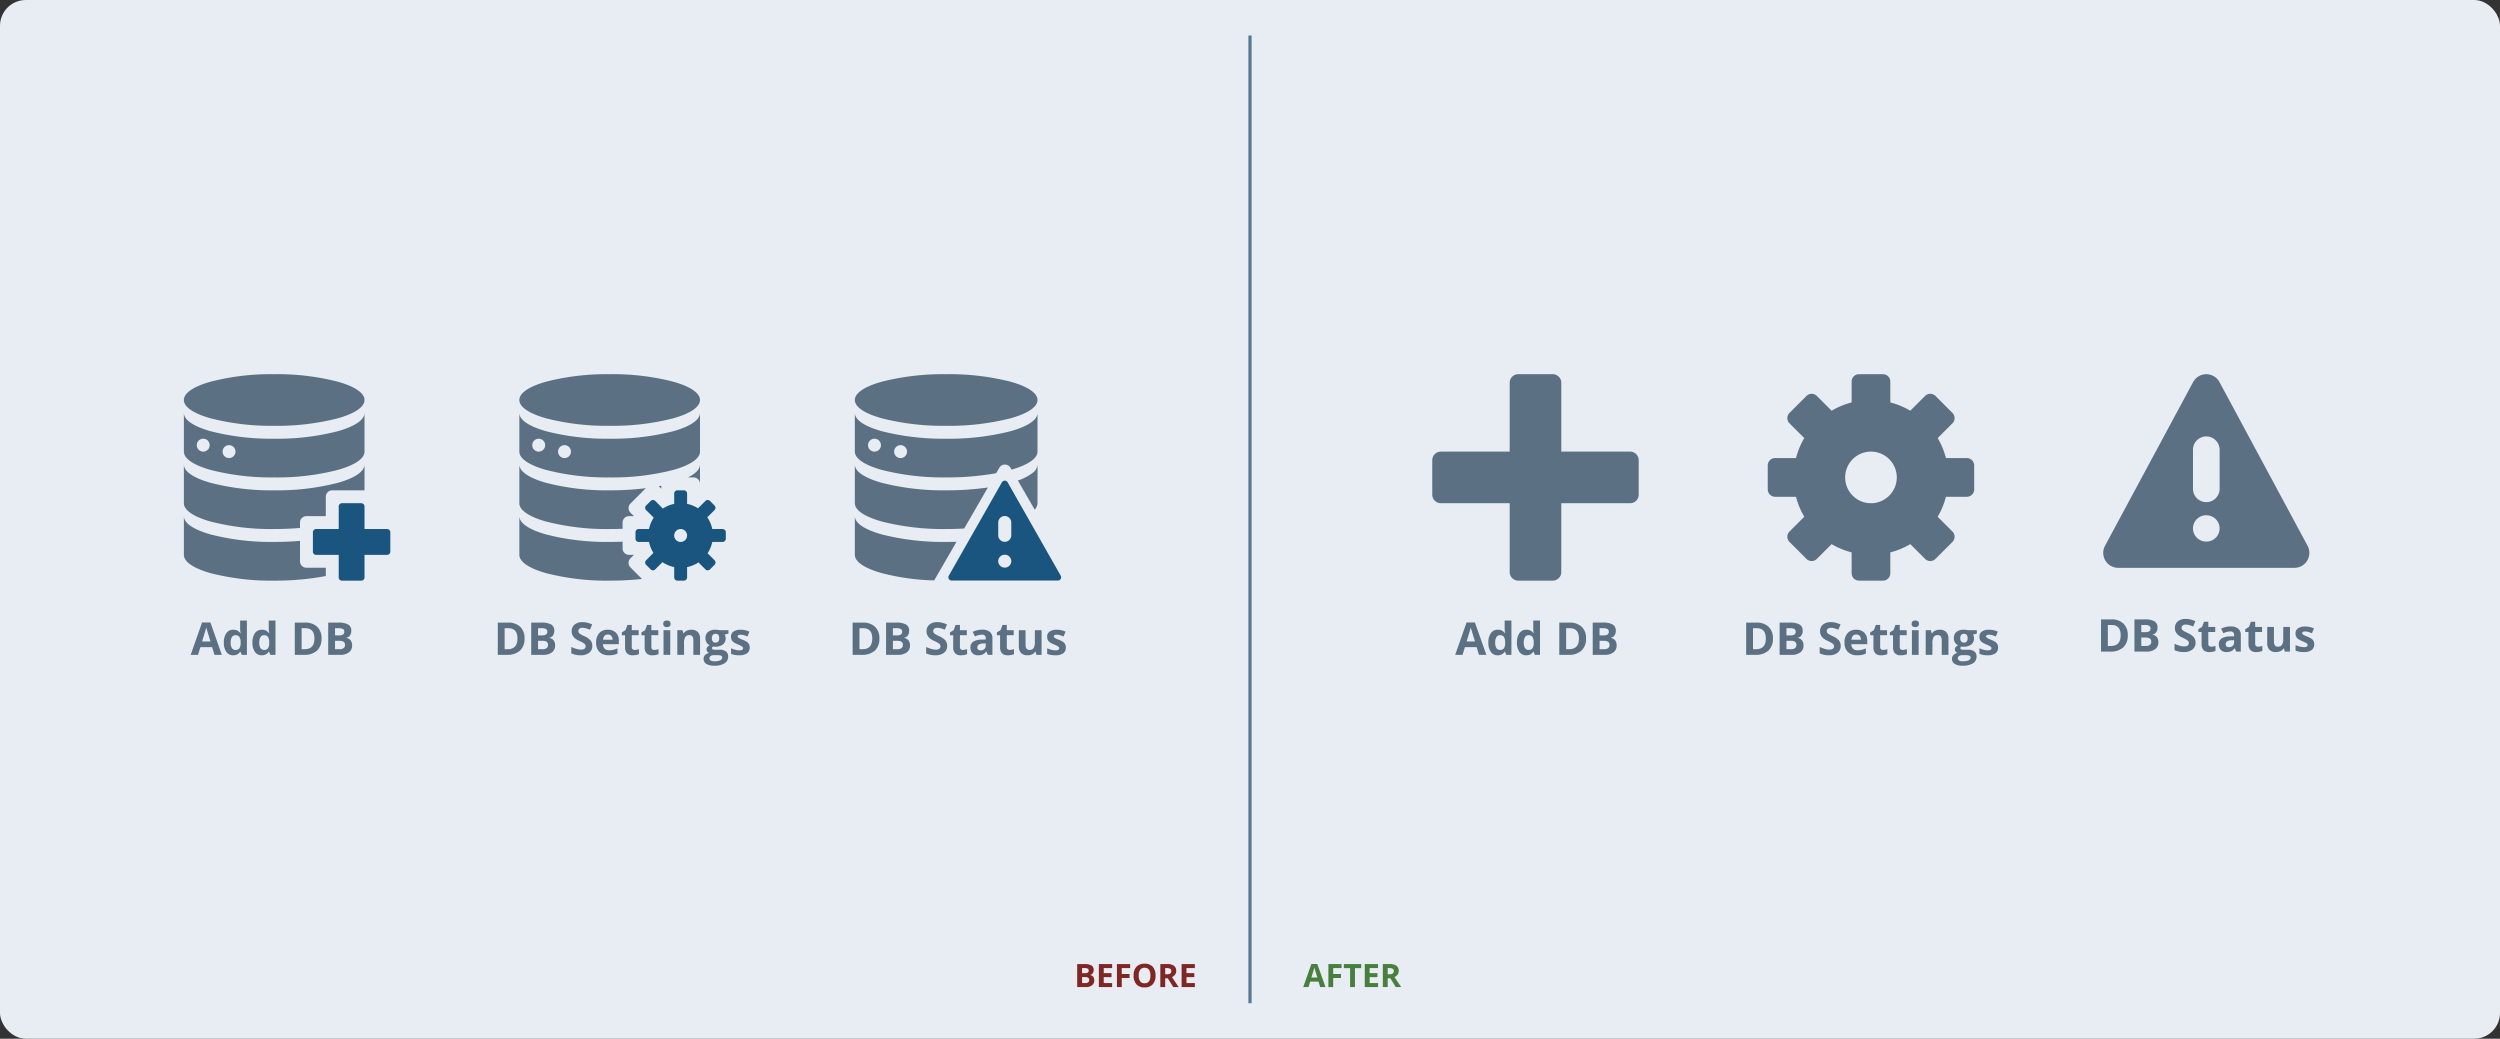<svg xmlns="http://www.w3.org/2000/svg" width="775" height="322" viewBox="0 0 775 322"><rect x="0" y="0" width="775" height="322" fill="#333333" stroke="none"/><g transform="translate(-441 -489)"><rect width="775" height="322" rx="8" transform="translate(441 489)" fill="#e7edf2"/><g transform="translate(145 243)"><rect width="1" height="300" transform="translate(683 257)" fill="#557b92"/><path d="M-37.07-7.139h2.222a4.281,4.281,0,0,1,2.2.432,1.5,1.5,0,0,1,.686,1.375,1.732,1.732,0,0,1-.3,1.05,1.2,1.2,0,0,1-.8.493v.049a1.573,1.573,0,0,1,.979.566,1.843,1.843,0,0,1,.3,1.1,1.818,1.818,0,0,1-.706,1.523A3.052,3.052,0,0,1-34.4,0H-37.07Zm1.514,2.827h.879a1.607,1.607,0,0,0,.891-.19.71.71,0,0,0,.276-.63.63.63,0,0,0-.3-.588,1.93,1.93,0,0,0-.95-.178h-.8Zm0,1.2v1.86h.986a1.463,1.463,0,0,0,.923-.239.883.883,0,0,0,.3-.732q0-.889-1.27-.889ZM-26.24,0h-4.111V-7.139h4.111V-5.9h-2.6v1.567h2.417v1.24h-2.417V-1.25h2.6Zm2.979,0h-1.489V-7.139h4.092V-5.9h-2.6v1.841h2.422v1.235h-2.422Zm10.479-3.579a3.874,3.874,0,0,1-.879,2.725A3.258,3.258,0,0,1-16.182.1,3.258,3.258,0,0,1-18.7-.854a3.889,3.889,0,0,1-.879-2.734A3.836,3.836,0,0,1-18.7-6.311a3.3,3.3,0,0,1,2.527-.94,3.25,3.25,0,0,1,2.517.947A3.884,3.884,0,0,1-12.783-3.579Zm-5.21,0a2.982,2.982,0,0,0,.454,1.8,1.589,1.589,0,0,0,1.357.605q1.812,0,1.812-2.407t-1.8-2.412a1.6,1.6,0,0,0-1.362.608A2.969,2.969,0,0,0-17.993-3.579Zm8.2-.391H-9.3a1.868,1.868,0,0,0,1.06-.239A.854.854,0,0,0-7.9-4.961a.781.781,0,0,0-.349-.723A2.119,2.119,0,0,0-9.331-5.9H-9.79Zm0,1.23V0H-11.3V-7.139h2.08a3.56,3.56,0,0,1,2.153.53A1.891,1.891,0,0,1-6.372-5a1.894,1.894,0,0,1-.347,1.121A2.294,2.294,0,0,1-7.7-3.11Q-6.089-.7-5.6,0H-7.28l-1.7-2.739ZM-.591,0H-4.7V-7.139H-.591V-5.9h-2.6v1.567H-.771v1.24H-3.188V-1.25h2.6Z" transform="translate(667 552)" fill="#7f2725"/><path d="M5.269,0,4.751-1.7h-2.6L1.631,0H0L2.52-7.168H4.37L6.9,0ZM4.39-2.969q-.718-2.31-.808-2.612T3.452-6.06q-.161.625-.923,3.091ZM9.287,0H7.8V-7.139H11.89V-5.9h-2.6v1.841h2.422v1.235H9.287ZM16.04,0H14.526V-5.879H12.588v-1.26h5.391v1.26H16.04Zm7.148,0H19.077V-7.139h4.111V-5.9h-2.6v1.567h2.417v1.24H20.591V-1.25h2.6Zm3-3.97h.488a1.868,1.868,0,0,0,1.06-.239.854.854,0,0,0,.342-.752.781.781,0,0,0-.349-.723A2.119,2.119,0,0,0,26.65-5.9h-.459Zm0,1.23V0H24.678V-7.139h2.08a3.56,3.56,0,0,1,2.153.53A1.891,1.891,0,0,1,29.609-5a1.894,1.894,0,0,1-.347,1.121,2.294,2.294,0,0,1-.981.769Q29.893-.7,30.381,0H28.7L27-2.739Z" transform="translate(700 552)" fill="#487f3f"/><path d="M28,64A75.318,75.318,0,0,1,8.2,61.656C2.912,60.145,0,58.136,0,56V44c0,2.135,2.915,4.143,8.2,5.653A75.318,75.318,0,0,0,28,52c2.728,0,5.419-.111,8-.33V58a2,2,0,0,0,2,2h6v2.567A83.507,83.507,0,0,1,28,64Zm0-16A75.236,75.236,0,0,1,8.2,45.657C2.912,44.146,0,42.137,0,40V28c0,2.135,2.915,4.143,8.2,5.653A75.308,75.308,0,0,0,28,36a75.308,75.308,0,0,0,19.8-2.344C53.087,32.145,56,30.136,56,28v8H46a2,2,0,0,0-2,2v6H38a2,2,0,0,0-2,2v1.671C33.417,47.889,30.725,48,28,48Zm0-16A75.3,75.3,0,0,1,8.2,29.657C2.912,28.146,0,26.137,0,24V12c0,2.136,2.915,4.144,8.2,5.654A75.294,75.294,0,0,0,28,20a75.294,75.294,0,0,0,19.8-2.343C53.087,16.146,56,14.137,56,12V24c0,2.137-2.912,4.145-8.2,5.656A75.3,75.3,0,0,1,28,32ZM14,22a2,2,0,1,0,2,2A2,2,0,0,0,14,22ZM6,20a2,2,0,1,0,2,2A2,2,0,0,0,6,20Zm22-4A75.269,75.269,0,0,1,8.2,13.657C2.912,12.146,0,10.137,0,8S2.912,3.855,8.2,2.344A75.269,75.269,0,0,1,28,0,75.269,75.269,0,0,1,47.8,2.344C53.087,3.855,56,5.864,56,8s-2.912,4.145-8.2,5.656A75.269,75.269,0,0,1,28,16Z" transform="translate(353 362)" fill="#5b7183"/><path d="M9,24a1,1,0,0,1-1-1V16H1a1,1,0,0,1-1-1V9A1,1,0,0,1,1,8H8V1A1,1,0,0,1,9,0h6a1,1,0,0,1,1,1V8h7a1,1,0,0,1,1,1v6a1,1,0,0,1-1,1H16v7a1,1,0,0,1-1,1Z" transform="translate(393 402)" fill="#19557f"/><path d="M-18.016,0l-.725-2.379h-3.644L-23.109,0h-2.283l3.527-10.035h2.591L-15.733,0Zm-1.23-4.156q-1-3.233-1.131-3.657t-.181-.67q-.226.875-1.292,4.327ZM-12.219.137A2.482,2.482,0,0,1-14.335-.909a4.808,4.808,0,0,1-.769-2.9,4.813,4.813,0,0,1,.783-2.929,2.542,2.542,0,0,1,2.157-1.049,2.493,2.493,0,0,1,2.2,1.121H-9.9a8.524,8.524,0,0,1-.157-1.524v-2.447H-7.96V0h-1.6l-.4-.991h-.089A2.386,2.386,0,0,1-12.219.137Zm.731-1.661a1.413,1.413,0,0,0,1.172-.465,2.7,2.7,0,0,0,.407-1.579v-.226a3.125,3.125,0,0,0-.379-1.764,1.409,1.409,0,0,0-1.234-.533,1.224,1.224,0,0,0-1.083.591,3.155,3.155,0,0,0-.386,1.719,2.99,2.99,0,0,0,.39,1.692A1.273,1.273,0,0,0-11.488-1.524ZM-3.36.137A2.482,2.482,0,0,1-5.476-.909a4.808,4.808,0,0,1-.769-2.9,4.813,4.813,0,0,1,.783-2.929A2.542,2.542,0,0,1-3.305-7.786,2.493,2.493,0,0,1-1.1-6.665h.068a8.524,8.524,0,0,1-.157-1.524v-2.447H.9V0H-.7l-.4-.991h-.089A2.386,2.386,0,0,1-3.36.137Zm.731-1.661a1.413,1.413,0,0,0,1.172-.465,2.7,2.7,0,0,0,.407-1.579v-.226a3.125,3.125,0,0,0-.379-1.764,1.409,1.409,0,0,0-1.234-.533A1.224,1.224,0,0,0-3.746-5.5,3.155,3.155,0,0,0-4.132-3.78a2.99,2.99,0,0,0,.39,1.692A1.273,1.273,0,0,0-2.628-1.524Zm17.8-3.568a4.922,4.922,0,0,1-1.4,3.78A5.729,5.729,0,0,1,9.71,0H6.88V-9.994h3.138a5.284,5.284,0,0,1,3.8,1.292A4.752,4.752,0,0,1,15.172-5.093Zm-2.2.055q0-3.22-2.844-3.22H9V-1.75h.909Q12.971-1.75,12.971-5.038Zm4.272-4.956h3.11a5.994,5.994,0,0,1,3.086.6,2.106,2.106,0,0,1,.96,1.924A2.425,2.425,0,0,1,23.98-6a1.679,1.679,0,0,1-1.118.69v.068a2.2,2.2,0,0,1,1.371.793,2.58,2.58,0,0,1,.42,1.545,2.546,2.546,0,0,1-.988,2.133A4.272,4.272,0,0,1,20.983,0H17.244Zm2.119,3.958h1.23A2.25,2.25,0,0,0,21.841-6.3a.994.994,0,0,0,.386-.882.882.882,0,0,0-.42-.824,2.7,2.7,0,0,0-1.33-.25H19.363Zm0,1.682v2.6h1.381a2.048,2.048,0,0,0,1.292-.335,1.236,1.236,0,0,0,.417-1.025q0-1.244-1.777-1.244Z" transform="translate(380.5 449)" fill="#5b7183"/><path d="M28,64A75.338,75.338,0,0,1,8.2,61.656C2.912,60.145,0,58.136,0,56V44c0,2.135,2.915,4.143,8.2,5.653A75.338,75.338,0,0,0,28,52c1.329,0,2.675-.028,4-.082V54a2,2,0,0,0,2,2h1.515l-1.071,1.071a2,2,0,0,0,0,2.829l3.576,3.576A92.8,92.8,0,0,1,28,64Zm0-16A75.2,75.2,0,0,1,8.2,45.657C2.912,44.146,0,42.137,0,40V28c0,2.135,2.915,4.143,8.2,5.653A75.328,75.328,0,0,0,28,36a90.843,90.843,0,0,0,11.209-.664L34.444,40.1a2,2,0,0,0,0,2.829L35.515,44H34a2,2,0,0,0-2,2v1.92C30.681,47.973,29.335,48,28,48ZM44,35.515l0,0-.793-.793c.237-.044.482-.09.795-.153v.948ZM56,33.9A2,2,0,0,0,54,32H52.26C54.707,30.794,56,29.412,56,28v5.9ZM28,32A75.318,75.318,0,0,1,8.2,29.657C2.912,28.146,0,26.137,0,24V12c0,2.136,2.915,4.144,8.2,5.654A75.255,75.255,0,0,0,28,20a75.255,75.255,0,0,0,19.8-2.343C53.087,16.146,56,14.137,56,12V24c0,2.137-2.912,4.145-8.2,5.656A75.318,75.318,0,0,1,28,32ZM14,22a2,2,0,1,0,2,2A2,2,0,0,0,14,22ZM6,20a2,2,0,1,0,2,2A2,2,0,0,0,6,20Zm22-4A75.289,75.289,0,0,1,8.2,13.657C2.912,12.146,0,10.137,0,8S2.912,3.855,8.2,2.344A75.289,75.289,0,0,1,28,0,75.289,75.289,0,0,1,47.8,2.344C53.087,3.855,56,5.864,56,8s-2.912,4.145-8.2,5.656A75.289,75.289,0,0,1,28,16Z" transform="translate(457 362)" fill="#5b7183"/><path d="M15,28H13a1,1,0,0,1-1-1V23.8a9.924,9.924,0,0,1-3.635-1.538L6.121,24.506a1,1,0,0,1-1.414,0L3.293,23.092a1,1,0,0,1,0-1.415l2.284-2.284A9.913,9.913,0,0,1,4.2,16H1a1,1,0,0,1-1-1V13a1,1,0,0,1,1-1H4.2A9.922,9.922,0,0,1,5.657,8.484L3.293,6.121a1,1,0,0,1,0-1.414L4.707,3.293a1,1,0,0,1,1.414,0L8.484,5.657A9.922,9.922,0,0,1,12,4.2V1a1,1,0,0,1,1-1h2a1,1,0,0,1,1,1V4.2a9.913,9.913,0,0,1,3.393,1.378l2.284-2.284a1,1,0,0,1,1.415,0l1.414,1.414a1,1,0,0,1,0,1.414L22.262,8.365A9.924,9.924,0,0,1,23.8,12H27a1,1,0,0,1,1,1v2a1,1,0,0,1-1,1H23.8a9.913,9.913,0,0,1-1.457,3.514l2.163,2.163a1,1,0,0,1,0,1.415l-1.414,1.414a1,1,0,0,1-1.415,0l-2.163-2.163A9.913,9.913,0,0,1,16,23.8V27A1,1,0,0,1,15,28ZM14,12a2,2,0,1,0,2,2A2,2,0,0,0,14,12Z" transform="translate(493 398)" fill="#19557f"/><path d="M-30.393-5.093a4.922,4.922,0,0,1-1.4,3.78A5.729,5.729,0,0,1-35.854,0h-2.83V-9.994h3.138a5.284,5.284,0,0,1,3.8,1.292A4.752,4.752,0,0,1-30.393-5.093Zm-2.2.055q0-3.22-2.844-3.22h-1.128V-1.75h.909Q-32.594-1.75-32.594-5.038Zm4.272-4.956h3.11a5.994,5.994,0,0,1,3.086.6,2.106,2.106,0,0,1,.96,1.924A2.425,2.425,0,0,1-21.584-6,1.679,1.679,0,0,1-22.7-5.3v.068a2.2,2.2,0,0,1,1.371.793,2.58,2.58,0,0,1,.42,1.545A2.546,2.546,0,0,1-21.9-.766,4.272,4.272,0,0,1-24.582,0h-3.739ZM-26.2-6.036h1.23A2.25,2.25,0,0,0-23.724-6.3a.994.994,0,0,0,.386-.882.882.882,0,0,0-.42-.824,2.7,2.7,0,0,0-1.33-.25H-26.2Zm0,1.682v2.6h1.381a2.048,2.048,0,0,0,1.292-.335,1.236,1.236,0,0,0,.417-1.025q0-1.244-1.777-1.244ZM-9.379-2.775a2.583,2.583,0,0,1-.974,2.133,4.232,4.232,0,0,1-2.71.779,6.366,6.366,0,0,1-2.83-.6V-2.434a11.663,11.663,0,0,0,1.712.636,5.067,5.067,0,0,0,1.282.185,1.822,1.822,0,0,0,1.07-.267.912.912,0,0,0,.373-.793.875.875,0,0,0-.164-.523,1.836,1.836,0,0,0-.482-.441,12.4,12.4,0,0,0-1.3-.677,6.14,6.14,0,0,1-1.374-.827,3.105,3.105,0,0,1-.731-.923,2.634,2.634,0,0,1-.273-1.23,2.583,2.583,0,0,1,.9-2.085,3.735,3.735,0,0,1,2.485-.759,5.868,5.868,0,0,1,1.487.185,10.22,10.22,0,0,1,1.48.52l-.684,1.647a10,10,0,0,0-1.323-.458,4.258,4.258,0,0,0-1.029-.13,1.362,1.362,0,0,0-.923.28.925.925,0,0,0-.321.731.905.905,0,0,0,.13.489,1.428,1.428,0,0,0,.414.4,12.788,12.788,0,0,0,1.343.7A5.345,5.345,0,0,1-9.9-4.426,2.622,2.622,0,0,1-9.379-2.775ZM-4.566-6.3a1.322,1.322,0,0,0-1.039.42,1.946,1.946,0,0,0-.431,1.193H-3.11a1.738,1.738,0,0,0-.4-1.193A1.366,1.366,0,0,0-4.566-6.3ZM-4.272.137A3.945,3.945,0,0,1-7.157-.882,3.857,3.857,0,0,1-8.2-3.767a4.242,4.242,0,0,1,.96-2.97A3.42,3.42,0,0,1-4.58-7.786a3.366,3.366,0,0,1,2.522.923,3.491,3.491,0,0,1,.9,2.55V-3.3H-6.084a2.007,2.007,0,0,0,.526,1.388,1.852,1.852,0,0,0,1.381.5,5.732,5.732,0,0,0,1.306-.144,6.533,6.533,0,0,0,1.285-.458V-.4A4.9,4.9,0,0,1-2.755,0,7.37,7.37,0,0,1-4.272.137ZM3.76-1.524a4.52,4.52,0,0,0,1.313-.239V-.212A4.68,4.68,0,0,1,3.158.137,2.343,2.343,0,0,1,1.336-.5a2.752,2.752,0,0,1-.571-1.9V-6.077h-1v-.882l1.148-.7.6-1.613H2.851v1.627H4.99v1.565H2.851v3.685a.814.814,0,0,0,.25.656A.984.984,0,0,0,3.76-1.524Zm6.077,0a4.52,4.52,0,0,0,1.313-.239V-.212A4.68,4.68,0,0,1,9.235.137,2.343,2.343,0,0,1,7.414-.5a2.752,2.752,0,0,1-.571-1.9V-6.077h-1v-.882l1.148-.7.6-1.613H8.928v1.627h2.14v1.565H8.928v3.685a.814.814,0,0,0,.25.656A.984.984,0,0,0,9.837-1.524Zm2.769-8.094q0-1.019,1.135-1.019t1.135,1.019a.993.993,0,0,1-.284.755,1.192,1.192,0,0,1-.851.27Q12.605-8.593,12.605-9.618ZM14.779,0H12.694V-7.643h2.085Zm9.242,0H21.937V-4.464A2.144,2.144,0,0,0,21.643-5.7a1.069,1.069,0,0,0-.937-.414,1.408,1.408,0,0,0-1.265.584,3.625,3.625,0,0,0-.39,1.938V0H16.967V-7.643H18.56l.28.978h.116a2.2,2.2,0,0,1,.96-.837,3.271,3.271,0,0,1,1.391-.284,2.673,2.673,0,0,1,2.023.721,2.894,2.894,0,0,1,.69,2.082Zm8.8-7.643v1.06l-1.2.308a2.085,2.085,0,0,1,.328,1.148,2.319,2.319,0,0,1-.858,1.917,3.716,3.716,0,0,1-2.382.687l-.376-.021-.308-.034a.693.693,0,0,0-.321.547q0,.451,1.148.451h1.3a2.963,2.963,0,0,1,1.917.54A1.93,1.93,0,0,1,32.73.547a2.352,2.352,0,0,1-1.118,2.078,5.821,5.821,0,0,1-3.209.738,4.443,4.443,0,0,1-2.444-.557,1.769,1.769,0,0,1-.844-1.562A1.635,1.635,0,0,1,25.546.089a2.445,2.445,0,0,1,1.265-.663,1.4,1.4,0,0,1-.561-.448,1.064,1.064,0,0,1-.239-.66,1.069,1.069,0,0,1,.253-.728A2.924,2.924,0,0,1,27-2.98a2.051,2.051,0,0,1-.954-.834,2.538,2.538,0,0,1-.352-1.354A2.387,2.387,0,0,1,26.5-7.1a3.518,3.518,0,0,1,2.324-.684,5.949,5.949,0,0,1,.762.058q.441.058.564.085ZM26.92,1.08a.756.756,0,0,0,.414.677A2.276,2.276,0,0,0,28.492,2,4.1,4.1,0,0,0,30.249,1.7a.938.938,0,0,0,.636-.841A.6.6,0,0,0,30.509.26,3.079,3.079,0,0,0,29.347.1h-1.08a1.636,1.636,0,0,0-.96.27A.833.833,0,0,0,26.92,1.08Zm.759-6.221a1.556,1.556,0,0,0,.284.984,1.03,1.03,0,0,0,.865.362,1.009,1.009,0,0,0,.861-.362,1.6,1.6,0,0,0,.273-.984q0-1.381-1.135-1.381T27.679-5.141ZM39.409-2.27a2.1,2.1,0,0,1-.817,1.791,4.036,4.036,0,0,1-2.444.615A7.676,7.676,0,0,1,34.727.024a5.378,5.378,0,0,1-1.1-.332V-2.03a7.268,7.268,0,0,0,1.309.458,5.3,5.3,0,0,0,1.282.185q1.135,0,1.135-.656a.548.548,0,0,0-.15-.4,2.18,2.18,0,0,0-.52-.349q-.369-.195-.984-.455a6.184,6.184,0,0,1-1.3-.684,1.924,1.924,0,0,1-.6-.721,2.381,2.381,0,0,1-.188-1,1.815,1.815,0,0,1,.79-1.576,3.846,3.846,0,0,1,2.239-.557,6.355,6.355,0,0,1,2.687.6l-.629,1.5q-.574-.246-1.073-.4a3.37,3.37,0,0,0-1.019-.157q-.923,0-.923.5a.587.587,0,0,0,.3.485,8.087,8.087,0,0,0,1.3.608,6.05,6.05,0,0,1,1.313.677,2,2,0,0,1,.615.725A2.227,2.227,0,0,1,39.409-2.27Z" transform="translate(489 449)" fill="#5b7183"/><path d="M24.6,63.932h0a71.439,71.439,0,0,1-16.3-2.276C2.945,60.145,0,58.136,0,56V44c0,2.135,2.948,4.143,8.293,5.653A76.964,76.964,0,0,0,28.314,52c1.07,0,2.149-.017,3.208-.051L24.6,63.931ZM28.314,48A76.911,76.911,0,0,1,8.293,45.657C2.945,44.146,0,42.137,0,40V28c0,2.135,2.948,4.143,8.293,5.653A76.955,76.955,0,0,0,28.314,36a90.394,90.394,0,0,0,12.932-.879L33.893,47.846C32.066,47.948,30.19,48,28.314,48Zm27.439-6.013h0l-5.216-9.026a15.584,15.584,0,0,0,4.526-2.324A3.519,3.519,0,0,0,56.628,28V40a2.981,2.981,0,0,1-.874,1.986ZM28.314,32A76.945,76.945,0,0,1,8.293,29.657C2.945,28.146,0,26.137,0,24V12c0,2.136,2.948,4.143,8.293,5.654A76.965,76.965,0,0,0,28.314,20a76.965,76.965,0,0,0,20.021-2.343c5.348-1.511,8.293-3.52,8.293-5.657V24c0,2.1-2.856,4.083-8.041,5.584l-.32-.554a2.022,2.022,0,0,0-3.5,0L43.8,30.7A86.83,86.83,0,0,1,28.314,32ZM14.157,22a2,2,0,1,0,2.022,2A2.014,2.014,0,0,0,14.157,22Zm-8.09-2A2,2,0,1,0,8.09,22,2.013,2.013,0,0,0,6.067,20Zm22.247-4A76.927,76.927,0,0,1,8.293,13.657C2.945,12.146,0,10.137,0,8S2.945,3.854,8.293,2.343A76.927,76.927,0,0,1,28.314,0,76.927,76.927,0,0,1,48.335,2.343C53.683,3.854,56.628,5.863,56.628,8s-2.945,4.146-8.293,5.657A76.927,76.927,0,0,1,28.314,16Z" transform="translate(561 362)" fill="#5b7183"/><path d="M33.938,30.966H1.012a1.011,1.011,0,0,1-.879-1.511L16.6.511a1.012,1.012,0,0,1,1.759,0L34.817,29.455a1.011,1.011,0,0,1-.878,1.511Zm-16.486-8a2,2,0,1,0,0,4H17.5a2,2,0,1,0,0-4Zm.022-12a2.025,2.025,0,0,0-2.022,2.022v3.955a2.022,2.022,0,0,0,4.045,0V12.989A2.025,2.025,0,0,0,17.474,10.967Z" transform="translate(590 395)" fill="#19557f"/><path d="M-24.394-5.093a4.922,4.922,0,0,1-1.4,3.78A5.729,5.729,0,0,1-29.856,0h-2.83V-9.994h3.138a5.284,5.284,0,0,1,3.8,1.292A4.752,4.752,0,0,1-24.394-5.093Zm-2.2.055q0-3.22-2.844-3.22h-1.128V-1.75h.909Q-26.6-1.75-26.6-5.038Zm4.272-4.956h3.11a5.994,5.994,0,0,1,3.086.6,2.106,2.106,0,0,1,.96,1.924A2.425,2.425,0,0,1-15.586-6,1.679,1.679,0,0,1-16.7-5.3v.068a2.2,2.2,0,0,1,1.371.793,2.58,2.58,0,0,1,.42,1.545A2.546,2.546,0,0,1-15.9-.766,4.272,4.272,0,0,1-18.583,0h-3.739ZM-20.2-6.036h1.23A2.25,2.25,0,0,0-17.726-6.3a.994.994,0,0,0,.386-.882.882.882,0,0,0-.42-.824,2.7,2.7,0,0,0-1.33-.25H-20.2Zm0,1.682v2.6h1.381a2.048,2.048,0,0,0,1.292-.335,1.236,1.236,0,0,0,.417-1.025q0-1.244-1.777-1.244ZM-3.38-2.775A2.583,2.583,0,0,1-4.354-.643a4.232,4.232,0,0,1-2.71.779,6.366,6.366,0,0,1-2.83-.6V-2.434A11.663,11.663,0,0,0-8.183-1.8,5.067,5.067,0,0,0-6.9-1.613a1.822,1.822,0,0,0,1.07-.267.912.912,0,0,0,.373-.793A.875.875,0,0,0-5.623-3.2,1.836,1.836,0,0,0-6.1-3.637a12.4,12.4,0,0,0-1.3-.677,6.14,6.14,0,0,1-1.374-.827,3.105,3.105,0,0,1-.731-.923,2.634,2.634,0,0,1-.273-1.23,2.583,2.583,0,0,1,.9-2.085A3.735,3.735,0,0,1-6.4-10.138a5.868,5.868,0,0,1,1.487.185,10.22,10.22,0,0,1,1.48.52l-.684,1.647a10,10,0,0,0-1.323-.458,4.258,4.258,0,0,0-1.029-.13,1.362,1.362,0,0,0-.923.28.925.925,0,0,0-.321.731.905.905,0,0,0,.13.489,1.428,1.428,0,0,0,.414.4,12.787,12.787,0,0,0,1.343.7A5.345,5.345,0,0,1-3.9-4.426,2.622,2.622,0,0,1-3.38-2.775ZM1.487-1.524A4.52,4.52,0,0,0,2.8-1.764V-.212A4.68,4.68,0,0,1,.885.137,2.343,2.343,0,0,1-.937-.5a2.752,2.752,0,0,1-.571-1.9V-6.077h-1v-.882l1.148-.7.6-1.613H.578v1.627h2.14v1.565H.578v3.685a.814.814,0,0,0,.25.656A.984.984,0,0,0,1.487-1.524ZM9.2,0l-.4-1.039H8.74A3.079,3.079,0,0,1,7.656-.12,3.5,3.5,0,0,1,6.2.137,2.349,2.349,0,0,1,4.471-.492a2.415,2.415,0,0,1-.632-1.791,2.017,2.017,0,0,1,.851-1.794,4.932,4.932,0,0,1,2.567-.639l1.326-.041v-.335A1.039,1.039,0,0,0,7.393-6.255,5.42,5.42,0,0,0,5.24-5.7l-.69-1.408A6.213,6.213,0,0,1,7.475-7.8a3.644,3.644,0,0,1,2.358.67,2.476,2.476,0,0,1,.82,2.037V0ZM8.583-3.541l-.807.027a2.583,2.583,0,0,0-1.354.328,1.031,1.031,0,0,0-.444.916q0,.882,1.012.882A1.6,1.6,0,0,0,8.148-1.8a1.465,1.465,0,0,0,.434-1.107ZM16.02-1.524a4.52,4.52,0,0,0,1.313-.239V-.212a4.68,4.68,0,0,1-1.914.349A2.343,2.343,0,0,1,13.6-.5a2.752,2.752,0,0,1-.571-1.9V-6.077h-1v-.882l1.148-.7.6-1.613h1.333v1.627h2.14v1.565h-2.14v3.685a.814.814,0,0,0,.25.656A.984.984,0,0,0,16.02-1.524ZM24.292,0l-.28-.978H23.9a2.2,2.2,0,0,1-.95.824,3.244,3.244,0,0,1-1.4.291,2.669,2.669,0,0,1-2.03-.721,2.9,2.9,0,0,1-.684-2.075V-7.643h2.085v4.464a2.144,2.144,0,0,0,.294,1.241,1.069,1.069,0,0,0,.937.414,1.408,1.408,0,0,0,1.265-.584,3.625,3.625,0,0,0,.39-1.938v-3.6h2.085V0Zm9.119-2.27a2.1,2.1,0,0,1-.817,1.791A4.036,4.036,0,0,1,30.15.137,7.676,7.676,0,0,1,28.728.024a5.378,5.378,0,0,1-1.1-.332V-2.03a7.268,7.268,0,0,0,1.309.458,5.3,5.3,0,0,0,1.282.185q1.135,0,1.135-.656a.548.548,0,0,0-.15-.4,2.18,2.18,0,0,0-.52-.349q-.369-.195-.984-.455a6.184,6.184,0,0,1-1.3-.684,1.924,1.924,0,0,1-.6-.721,2.381,2.381,0,0,1-.188-1,1.815,1.815,0,0,1,.79-1.576,3.846,3.846,0,0,1,2.239-.557,6.355,6.355,0,0,1,2.687.6l-.629,1.5q-.574-.246-1.073-.4a3.37,3.37,0,0,0-1.019-.157q-.923,0-.923.5a.587.587,0,0,0,.3.485,8.087,8.087,0,0,0,1.3.608,6.05,6.05,0,0,1,1.313.677,2,2,0,0,1,.615.725A2.227,2.227,0,0,1,33.411-2.27Z" transform="translate(593 449)" fill="#5b7183"/><path d="M26.667,64A2.666,2.666,0,0,1,24,61.333V40H2.667A2.667,2.667,0,0,1,0,37.333V26.667A2.667,2.667,0,0,1,2.667,24H24V2.667A2.667,2.667,0,0,1,26.667,0H37.333A2.667,2.667,0,0,1,40,2.667V24H61.333A2.666,2.666,0,0,1,64,26.667V37.333A2.666,2.666,0,0,1,61.333,40H40V61.333A2.666,2.666,0,0,1,37.333,64Z" transform="translate(740 362)" fill="#5b7183"/><path d="M-18.016,0l-.725-2.379h-3.644L-23.109,0h-2.283l3.527-10.035h2.591L-15.733,0Zm-1.23-4.156q-1-3.233-1.131-3.657t-.181-.67q-.226.875-1.292,4.327ZM-12.219.137A2.482,2.482,0,0,1-14.335-.909a4.808,4.808,0,0,1-.769-2.9,4.813,4.813,0,0,1,.783-2.929,2.542,2.542,0,0,1,2.157-1.049,2.493,2.493,0,0,1,2.2,1.121H-9.9a8.524,8.524,0,0,1-.157-1.524v-2.447H-7.96V0h-1.6l-.4-.991h-.089A2.386,2.386,0,0,1-12.219.137Zm.731-1.661a1.413,1.413,0,0,0,1.172-.465,2.7,2.7,0,0,0,.407-1.579v-.226a3.125,3.125,0,0,0-.379-1.764,1.409,1.409,0,0,0-1.234-.533,1.224,1.224,0,0,0-1.083.591,3.155,3.155,0,0,0-.386,1.719,2.99,2.99,0,0,0,.39,1.692A1.273,1.273,0,0,0-11.488-1.524ZM-3.36.137A2.482,2.482,0,0,1-5.476-.909a4.808,4.808,0,0,1-.769-2.9,4.813,4.813,0,0,1,.783-2.929A2.542,2.542,0,0,1-3.305-7.786,2.493,2.493,0,0,1-1.1-6.665h.068a8.524,8.524,0,0,1-.157-1.524v-2.447H.9V0H-.7l-.4-.991h-.089A2.386,2.386,0,0,1-3.36.137Zm.731-1.661a1.413,1.413,0,0,0,1.172-.465,2.7,2.7,0,0,0,.407-1.579v-.226a3.125,3.125,0,0,0-.379-1.764,1.409,1.409,0,0,0-1.234-.533A1.224,1.224,0,0,0-3.746-5.5,3.155,3.155,0,0,0-4.132-3.78a2.99,2.99,0,0,0,.39,1.692A1.273,1.273,0,0,0-2.628-1.524Zm17.8-3.568a4.922,4.922,0,0,1-1.4,3.78A5.729,5.729,0,0,1,9.71,0H6.88V-9.994h3.138a5.284,5.284,0,0,1,3.8,1.292A4.752,4.752,0,0,1,15.172-5.093Zm-2.2.055q0-3.22-2.844-3.22H9V-1.75h.909Q12.971-1.75,12.971-5.038Zm4.272-4.956h3.11a5.994,5.994,0,0,1,3.086.6,2.106,2.106,0,0,1,.96,1.924A2.425,2.425,0,0,1,23.98-6a1.679,1.679,0,0,1-1.118.69v.068a2.2,2.2,0,0,1,1.371.793,2.58,2.58,0,0,1,.42,1.545,2.546,2.546,0,0,1-.988,2.133A4.272,4.272,0,0,1,20.983,0H17.244Zm2.119,3.958h1.23A2.25,2.25,0,0,0,21.841-6.3a.994.994,0,0,0,.386-.882.882.882,0,0,0-.42-.824,2.7,2.7,0,0,0-1.33-.25H19.363Zm0,1.682v2.6h1.381a2.048,2.048,0,0,0,1.292-.335,1.236,1.236,0,0,0,.417-1.025q0-1.244-1.777-1.244Z" transform="translate(772.5 449)" fill="#5b7183"/><path d="M35.715,64H28.286A2.289,2.289,0,0,1,26,61.714v-6.47a23.864,23.864,0,0,1-6.192-2.567l-4.576,4.576a2.286,2.286,0,0,1-3.233,0L6.746,52a2.289,2.289,0,0,1,0-3.233l4.577-4.576A23.864,23.864,0,0,1,8.756,38H2.286A2.288,2.288,0,0,1,0,35.715V28.286A2.289,2.289,0,0,1,2.286,26h6.47a23.864,23.864,0,0,1,2.567-6.192L6.746,15.232a2.289,2.289,0,0,1,0-3.233L12,6.746a2.286,2.286,0,0,1,3.233,0l4.576,4.577A23.864,23.864,0,0,1,26,8.756V2.286A2.289,2.289,0,0,1,28.286,0h7.429A2.288,2.288,0,0,1,38,2.286v6.47a23.864,23.864,0,0,1,6.192,2.567l4.576-4.577a2.286,2.286,0,0,1,3.233,0L57.254,12a2.289,2.289,0,0,1,0,3.233l-4.576,4.576A23.864,23.864,0,0,1,55.244,26h6.47A2.289,2.289,0,0,1,64,28.286v7.429A2.288,2.288,0,0,1,61.714,38h-6.47a23.864,23.864,0,0,1-2.567,6.192l4.576,4.576a2.289,2.289,0,0,1,0,3.233L52,57.254a2.286,2.286,0,0,1-3.233,0l-4.576-4.576A23.864,23.864,0,0,1,38,55.244v6.47A2.288,2.288,0,0,1,35.715,64ZM32,24a8,8,0,1,0,8,8A8.009,8.009,0,0,0,32,24Z" transform="translate(844 362)" fill="#5b7183"/><path d="M-30.393-5.093a4.922,4.922,0,0,1-1.4,3.78A5.729,5.729,0,0,1-35.854,0h-2.83V-9.994h3.138a5.284,5.284,0,0,1,3.8,1.292A4.752,4.752,0,0,1-30.393-5.093Zm-2.2.055q0-3.22-2.844-3.22h-1.128V-1.75h.909Q-32.594-1.75-32.594-5.038Zm4.272-4.956h3.11a5.994,5.994,0,0,1,3.086.6,2.106,2.106,0,0,1,.96,1.924A2.425,2.425,0,0,1-21.584-6,1.679,1.679,0,0,1-22.7-5.3v.068a2.2,2.2,0,0,1,1.371.793,2.58,2.58,0,0,1,.42,1.545A2.546,2.546,0,0,1-21.9-.766,4.272,4.272,0,0,1-24.582,0h-3.739ZM-26.2-6.036h1.23A2.25,2.25,0,0,0-23.724-6.3a.994.994,0,0,0,.386-.882.882.882,0,0,0-.42-.824,2.7,2.7,0,0,0-1.33-.25H-26.2Zm0,1.682v2.6h1.381a2.048,2.048,0,0,0,1.292-.335,1.236,1.236,0,0,0,.417-1.025q0-1.244-1.777-1.244ZM-9.379-2.775a2.583,2.583,0,0,1-.974,2.133,4.232,4.232,0,0,1-2.71.779,6.366,6.366,0,0,1-2.83-.6V-2.434a11.663,11.663,0,0,0,1.712.636,5.067,5.067,0,0,0,1.282.185,1.822,1.822,0,0,0,1.07-.267.912.912,0,0,0,.373-.793.875.875,0,0,0-.164-.523,1.836,1.836,0,0,0-.482-.441,12.4,12.4,0,0,0-1.3-.677,6.14,6.14,0,0,1-1.374-.827,3.105,3.105,0,0,1-.731-.923,2.634,2.634,0,0,1-.273-1.23,2.583,2.583,0,0,1,.9-2.085,3.735,3.735,0,0,1,2.485-.759,5.868,5.868,0,0,1,1.487.185,10.22,10.22,0,0,1,1.48.52l-.684,1.647a10,10,0,0,0-1.323-.458,4.258,4.258,0,0,0-1.029-.13,1.362,1.362,0,0,0-.923.28.925.925,0,0,0-.321.731.905.905,0,0,0,.13.489,1.428,1.428,0,0,0,.414.4,12.788,12.788,0,0,0,1.343.7A5.345,5.345,0,0,1-9.9-4.426,2.622,2.622,0,0,1-9.379-2.775ZM-4.566-6.3a1.322,1.322,0,0,0-1.039.42,1.946,1.946,0,0,0-.431,1.193H-3.11a1.738,1.738,0,0,0-.4-1.193A1.366,1.366,0,0,0-4.566-6.3ZM-4.272.137A3.945,3.945,0,0,1-7.157-.882,3.857,3.857,0,0,1-8.2-3.767a4.242,4.242,0,0,1,.96-2.97A3.42,3.42,0,0,1-4.58-7.786a3.366,3.366,0,0,1,2.522.923,3.491,3.491,0,0,1,.9,2.55V-3.3H-6.084a2.007,2.007,0,0,0,.526,1.388,1.852,1.852,0,0,0,1.381.5,5.732,5.732,0,0,0,1.306-.144,6.533,6.533,0,0,0,1.285-.458V-.4A4.9,4.9,0,0,1-2.755,0,7.37,7.37,0,0,1-4.272.137ZM3.76-1.524a4.52,4.52,0,0,0,1.313-.239V-.212A4.68,4.68,0,0,1,3.158.137,2.343,2.343,0,0,1,1.336-.5a2.752,2.752,0,0,1-.571-1.9V-6.077h-1v-.882l1.148-.7.6-1.613H2.851v1.627H4.99v1.565H2.851v3.685a.814.814,0,0,0,.25.656A.984.984,0,0,0,3.76-1.524Zm6.077,0a4.52,4.52,0,0,0,1.313-.239V-.212A4.68,4.68,0,0,1,9.235.137,2.343,2.343,0,0,1,7.414-.5a2.752,2.752,0,0,1-.571-1.9V-6.077h-1v-.882l1.148-.7.6-1.613H8.928v1.627h2.14v1.565H8.928v3.685a.814.814,0,0,0,.25.656A.984.984,0,0,0,9.837-1.524Zm2.769-8.094q0-1.019,1.135-1.019t1.135,1.019a.993.993,0,0,1-.284.755,1.192,1.192,0,0,1-.851.27Q12.605-8.593,12.605-9.618ZM14.779,0H12.694V-7.643h2.085Zm9.242,0H21.937V-4.464A2.144,2.144,0,0,0,21.643-5.7a1.069,1.069,0,0,0-.937-.414,1.408,1.408,0,0,0-1.265.584,3.625,3.625,0,0,0-.39,1.938V0H16.967V-7.643H18.56l.28.978h.116a2.2,2.2,0,0,1,.96-.837,3.271,3.271,0,0,1,1.391-.284,2.673,2.673,0,0,1,2.023.721,2.894,2.894,0,0,1,.69,2.082Zm8.8-7.643v1.06l-1.2.308a2.085,2.085,0,0,1,.328,1.148,2.319,2.319,0,0,1-.858,1.917,3.716,3.716,0,0,1-2.382.687l-.376-.021-.308-.034a.693.693,0,0,0-.321.547q0,.451,1.148.451h1.3a2.963,2.963,0,0,1,1.917.54A1.93,1.93,0,0,1,32.73.547a2.352,2.352,0,0,1-1.118,2.078,5.821,5.821,0,0,1-3.209.738,4.443,4.443,0,0,1-2.444-.557,1.769,1.769,0,0,1-.844-1.562A1.635,1.635,0,0,1,25.546.089a2.445,2.445,0,0,1,1.265-.663,1.4,1.4,0,0,1-.561-.448,1.064,1.064,0,0,1-.239-.66,1.069,1.069,0,0,1,.253-.728A2.924,2.924,0,0,1,27-2.98a2.051,2.051,0,0,1-.954-.834,2.538,2.538,0,0,1-.352-1.354A2.387,2.387,0,0,1,26.5-7.1a3.518,3.518,0,0,1,2.324-.684,5.949,5.949,0,0,1,.762.058q.441.058.564.085ZM26.92,1.08a.756.756,0,0,0,.414.677A2.276,2.276,0,0,0,28.492,2,4.1,4.1,0,0,0,30.249,1.7a.938.938,0,0,0,.636-.841A.6.6,0,0,0,30.509.26,3.079,3.079,0,0,0,29.347.1h-1.08a1.636,1.636,0,0,0-.96.27A.833.833,0,0,0,26.92,1.08Zm.759-6.221a1.556,1.556,0,0,0,.284.984,1.03,1.03,0,0,0,.865.362,1.009,1.009,0,0,0,.861-.362,1.6,1.6,0,0,0,.273-.984q0-1.381-1.135-1.381T27.679-5.141ZM39.409-2.27a2.1,2.1,0,0,1-.817,1.791,4.036,4.036,0,0,1-2.444.615A7.676,7.676,0,0,1,34.727.024a5.378,5.378,0,0,1-1.1-.332V-2.03a7.268,7.268,0,0,0,1.309.458,5.3,5.3,0,0,0,1.282.185q1.135,0,1.135-.656a.548.548,0,0,0-.15-.4,2.18,2.18,0,0,0-.52-.349q-.369-.195-.984-.455a6.184,6.184,0,0,1-1.3-.684,1.924,1.924,0,0,1-.6-.721,2.381,2.381,0,0,1-.188-1,1.815,1.815,0,0,1,.79-1.576,3.846,3.846,0,0,1,2.239-.557,6.355,6.355,0,0,1,2.687.6l-.629,1.5q-.574-.246-1.073-.4a3.37,3.37,0,0,0-1.019-.157q-.923,0-.923.5a.587.587,0,0,0,.3.485,8.087,8.087,0,0,0,1.3.608,6.05,6.05,0,0,1,1.313.677,2,2,0,0,1,.615.725A2.227,2.227,0,0,1,39.409-2.27Z" transform="translate(876 449)" fill="#5b7183"/><path d="M59.261,60.032H4.643A4.643,4.643,0,0,1,.554,53.188L27.864,2.444a4.643,4.643,0,0,1,8.176,0L63.35,53.188a4.643,4.643,0,0,1-4.089,6.844ZM31.9,43.736a4.074,4.074,0,1,0,0,8.148H32a4.074,4.074,0,1,0,0-8.148Zm.053-24.445a4.132,4.132,0,0,0-4.127,4.127V35.534a4.127,4.127,0,1,0,8.254,0V23.418A4.132,4.132,0,0,0,31.953,19.291Z" transform="translate(948 362)" fill="#5b7183"/><path d="M-24.394-5.093a4.922,4.922,0,0,1-1.4,3.78A5.729,5.729,0,0,1-29.856,0h-2.83V-9.994h3.138a5.284,5.284,0,0,1,3.8,1.292A4.752,4.752,0,0,1-24.394-5.093Zm-2.2.055q0-3.22-2.844-3.22h-1.128V-1.75h.909Q-26.6-1.75-26.6-5.038Zm4.272-4.956h3.11a5.994,5.994,0,0,1,3.086.6,2.106,2.106,0,0,1,.96,1.924A2.425,2.425,0,0,1-15.586-6,1.679,1.679,0,0,1-16.7-5.3v.068a2.2,2.2,0,0,1,1.371.793,2.58,2.58,0,0,1,.42,1.545A2.546,2.546,0,0,1-15.9-.766,4.272,4.272,0,0,1-18.583,0h-3.739ZM-20.2-6.036h1.23A2.25,2.25,0,0,0-17.726-6.3a.994.994,0,0,0,.386-.882.882.882,0,0,0-.42-.824,2.7,2.7,0,0,0-1.33-.25H-20.2Zm0,1.682v2.6h1.381a2.048,2.048,0,0,0,1.292-.335,1.236,1.236,0,0,0,.417-1.025q0-1.244-1.777-1.244ZM-3.38-2.775A2.583,2.583,0,0,1-4.354-.643a4.232,4.232,0,0,1-2.71.779,6.366,6.366,0,0,1-2.83-.6V-2.434A11.663,11.663,0,0,0-8.183-1.8,5.067,5.067,0,0,0-6.9-1.613a1.822,1.822,0,0,0,1.07-.267.912.912,0,0,0,.373-.793A.875.875,0,0,0-5.623-3.2,1.836,1.836,0,0,0-6.1-3.637a12.4,12.4,0,0,0-1.3-.677,6.14,6.14,0,0,1-1.374-.827,3.105,3.105,0,0,1-.731-.923,2.634,2.634,0,0,1-.273-1.23,2.583,2.583,0,0,1,.9-2.085A3.735,3.735,0,0,1-6.4-10.138a5.868,5.868,0,0,1,1.487.185,10.22,10.22,0,0,1,1.48.52l-.684,1.647a10,10,0,0,0-1.323-.458,4.258,4.258,0,0,0-1.029-.13,1.362,1.362,0,0,0-.923.28.925.925,0,0,0-.321.731.905.905,0,0,0,.13.489,1.428,1.428,0,0,0,.414.4,12.787,12.787,0,0,0,1.343.7A5.345,5.345,0,0,1-3.9-4.426,2.622,2.622,0,0,1-3.38-2.775ZM1.487-1.524A4.52,4.52,0,0,0,2.8-1.764V-.212A4.68,4.68,0,0,1,.885.137,2.343,2.343,0,0,1-.937-.5a2.752,2.752,0,0,1-.571-1.9V-6.077h-1v-.882l1.148-.7.6-1.613H.578v1.627h2.14v1.565H.578v3.685a.814.814,0,0,0,.25.656A.984.984,0,0,0,1.487-1.524ZM9.2,0l-.4-1.039H8.74A3.079,3.079,0,0,1,7.656-.12,3.5,3.5,0,0,1,6.2.137,2.349,2.349,0,0,1,4.471-.492a2.415,2.415,0,0,1-.632-1.791,2.017,2.017,0,0,1,.851-1.794,4.932,4.932,0,0,1,2.567-.639l1.326-.041v-.335A1.039,1.039,0,0,0,7.393-6.255,5.42,5.42,0,0,0,5.24-5.7l-.69-1.408A6.213,6.213,0,0,1,7.475-7.8a3.644,3.644,0,0,1,2.358.67,2.476,2.476,0,0,1,.82,2.037V0ZM8.583-3.541l-.807.027a2.583,2.583,0,0,0-1.354.328,1.031,1.031,0,0,0-.444.916q0,.882,1.012.882A1.6,1.6,0,0,0,8.148-1.8a1.465,1.465,0,0,0,.434-1.107ZM16.02-1.524a4.52,4.52,0,0,0,1.313-.239V-.212a4.68,4.68,0,0,1-1.914.349A2.343,2.343,0,0,1,13.6-.5a2.752,2.752,0,0,1-.571-1.9V-6.077h-1v-.882l1.148-.7.6-1.613h1.333v1.627h2.14v1.565h-2.14v3.685a.814.814,0,0,0,.25.656A.984.984,0,0,0,16.02-1.524ZM24.292,0l-.28-.978H23.9a2.2,2.2,0,0,1-.95.824,3.244,3.244,0,0,1-1.4.291,2.669,2.669,0,0,1-2.03-.721,2.9,2.9,0,0,1-.684-2.075V-7.643h2.085v4.464a2.144,2.144,0,0,0,.294,1.241,1.069,1.069,0,0,0,.937.414,1.408,1.408,0,0,0,1.265-.584,3.625,3.625,0,0,0,.39-1.938v-3.6h2.085V0Zm9.119-2.27a2.1,2.1,0,0,1-.817,1.791A4.036,4.036,0,0,1,30.15.137,7.676,7.676,0,0,1,28.728.024a5.378,5.378,0,0,1-1.1-.332V-2.03a7.268,7.268,0,0,0,1.309.458,5.3,5.3,0,0,0,1.282.185q1.135,0,1.135-.656a.548.548,0,0,0-.15-.4,2.18,2.18,0,0,0-.52-.349q-.369-.195-.984-.455a6.184,6.184,0,0,1-1.3-.684,1.924,1.924,0,0,1-.6-.721,2.381,2.381,0,0,1-.188-1,1.815,1.815,0,0,1,.79-1.576,3.846,3.846,0,0,1,2.239-.557,6.355,6.355,0,0,1,2.687.6l-.629,1.5q-.574-.246-1.073-.4a3.37,3.37,0,0,0-1.019-.157q-.923,0-.923.5a.587.587,0,0,0,.3.485,8.087,8.087,0,0,0,1.3.608,6.05,6.05,0,0,1,1.313.677,2,2,0,0,1,.615.725A2.227,2.227,0,0,1,33.411-2.27Z" transform="translate(980 448)" fill="#5b7183"/></g></g></svg>